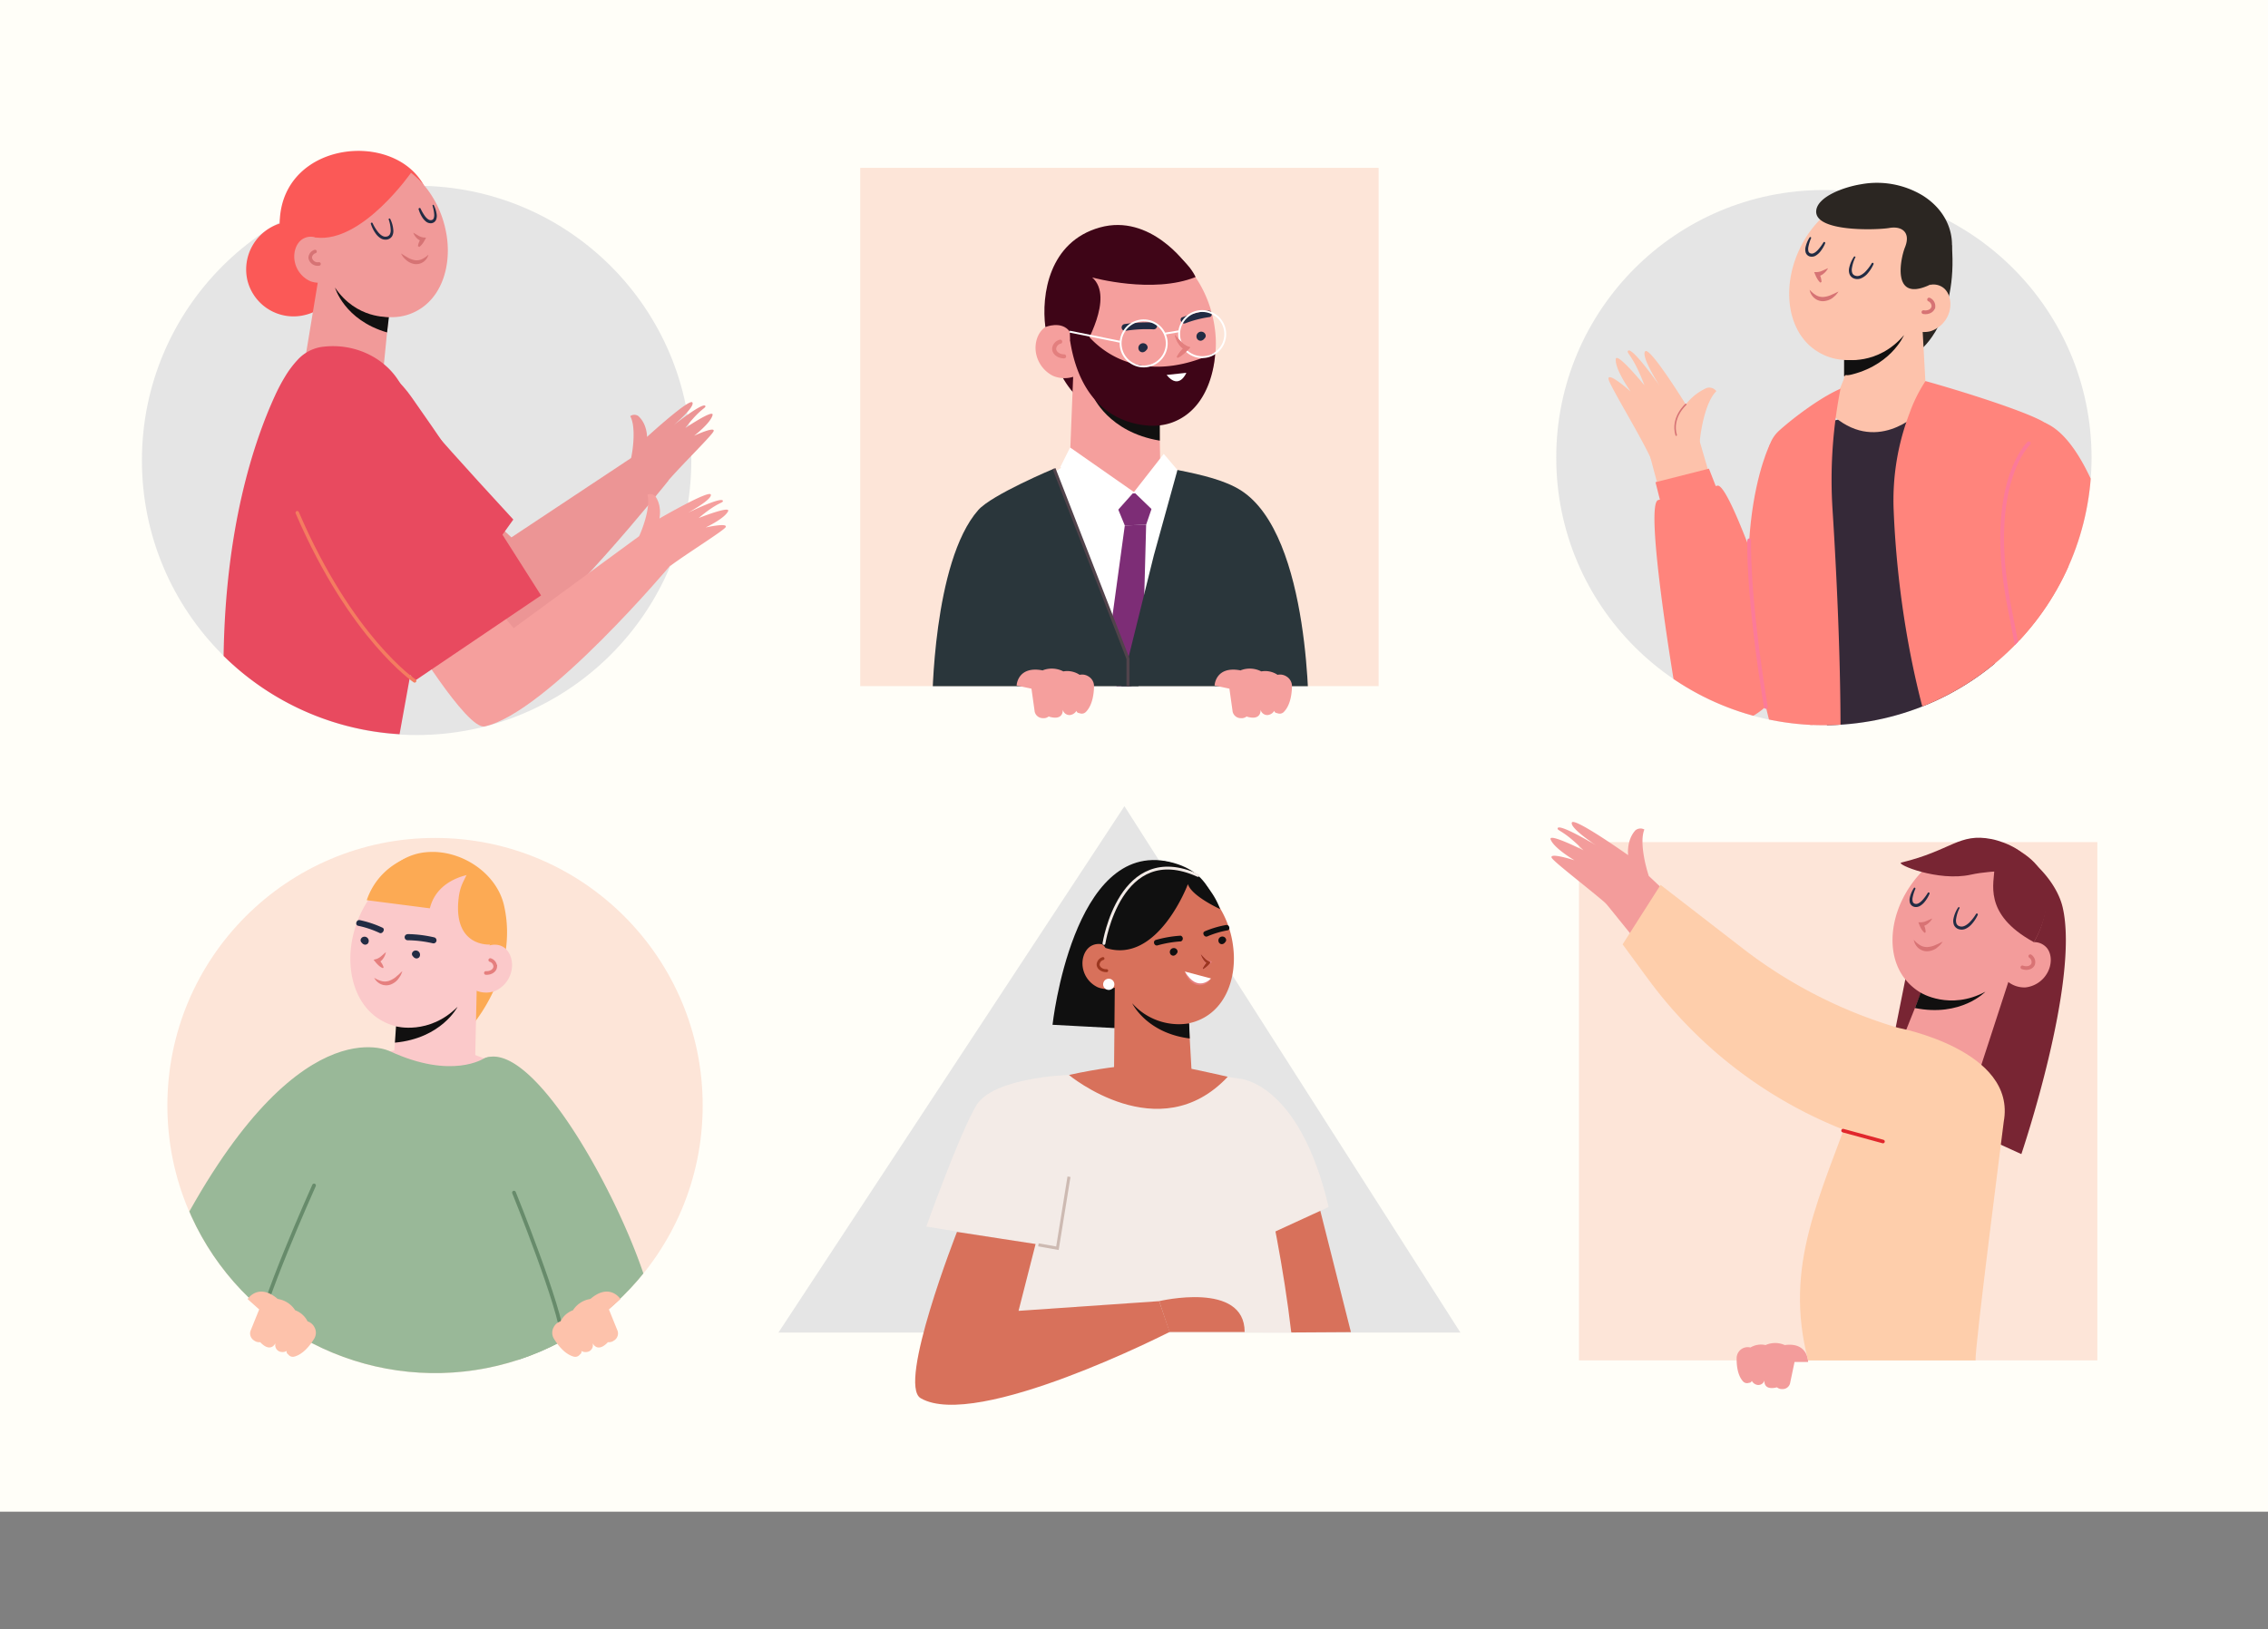 <svg xmlns="http://www.w3.org/2000/svg" xmlns:xlink="http://www.w3.org/1999/xlink" viewBox="0 0 750 538.9"><rect x="0" y="0" width="750" height="538.9" fill="#808080" stroke="none"/><defs><style>.cls-1,.cls-11,.cls-13,.cls-20,.cls-21,.cls-23,.cls-26,.cls-31,.cls-34,.cls-35,.cls-39,.cls-42,.cls-45,.cls-46,.cls-50,.cls-52{fill:none;}.cls-2{fill:#fffef8;}.cls-3{fill:#fde5d8;}.cls-4{clip-path:url(#clip-path);}.cls-5{fill:#71626a;}.cls-6{fill:#fbc9ca;}.cls-7{fill:#fcaa54;}.cls-8{fill:#111010;}.cls-9{fill:#222c44;}.cls-10{fill:#e57f7e;}.cls-11{stroke:#e57f7e;stroke-width:1.2px;}.cls-11,.cls-13,.cls-20,.cls-21,.cls-26,.cls-31,.cls-34,.cls-42,.cls-45,.cls-46,.cls-50,.cls-52{stroke-linecap:round;}.cls-11,.cls-21,.cls-23,.cls-26,.cls-34,.cls-35,.cls-39,.cls-42,.cls-46,.cls-50{stroke-miterlimit:10;}.cls-12{fill:#99b898;}.cls-13{stroke:#678b6b;stroke-width:1.23px;}.cls-13,.cls-20,.cls-31,.cls-45,.cls-52{stroke-linejoin:round;}.cls-14{fill:#fdc2ab;}.cls-15{fill:#e5e5e5;}.cls-16{fill:#101010;}.cls-17{fill:#d8715b;}.cls-18{fill:#9c3720;}.cls-19{fill:#fff;}.cls-20{stroke:#9c3720;stroke-width:0.97px;}.cls-21{stroke:#f3ebe7;stroke-width:0.94px;}.cls-22{fill:#f3ebe7;}.cls-23{stroke:#cdbab2;}.cls-24{fill:#fb5957;}.cls-25{fill:#f19a99;}.cls-26,.cls-42,.cls-46{stroke:#d67374;}.cls-26{stroke-width:1.17px;}.cls-27{fill:#d67374;}.cls-28{fill:#ec9595;}.cls-29{fill:#e84a5f;}.cls-30{fill:#f59f9d;}.cls-31{stroke:#f47c60;stroke-width:1.14px;}.cls-32{clip-path:url(#clip-path-2);}.cls-33{fill:#3e0517;}.cls-34{stroke:#e37f7e;stroke-width:1.34px;}.cls-35{stroke:#fff;stroke-width:0.62px;}.cls-36{fill:#e37f7e;}.cls-37{fill:#7d2d76;}.cls-38{fill:#2a363b;}.cls-39{stroke:#51434b;}.cls-40{clip-path:url(#clip-path-3);}.cls-41{fill:#2b2622;}.cls-42{stroke-width:1.24px;}.cls-43{fill:#ff847c;}.cls-44{fill:#352938;}.cls-45{stroke:#fc7a99;stroke-width:1.25px;}.cls-46{stroke-width:0.5px;}.cls-47{fill:#f39c9b;}.cls-48{fill:#782533;}.cls-49{fill:#d87374;}.cls-50{stroke:#d87374;stroke-width:1.21px;}.cls-51{fill:#feceab;}.cls-52{stroke:#e1272c;stroke-width:1.19px;}</style><clipPath id="clip-path" transform="translate(0.06 -0.05)"><path class="cls-1" d="M232.31,365.71a88.51,88.51,0,1,1-36.16-71.38c8.21,6,4.21,24,9.91,32.46C215.61,340.92,232.31,347.37,232.31,365.71Z"/></clipPath><clipPath id="clip-path-2" transform="translate(0.06 -0.05)"><path class="cls-1" d="M361.42,55.56h94.41a0,0,0,0,1,0,0V227a0,0,0,0,1,0,0H284.41a0,0,0,0,1,0,0V132.57A77,77,0,0,1,361.42,55.56Z"/></clipPath><clipPath id="clip-path-3" transform="translate(0.06 -0.05)"><path class="cls-1" d="M691.59,151.41A88.51,88.51,0,1,1,603.08,62.9c7,0,19-11.09,25.6-9.54,13,3.08,19.79,21,29.88,29.08A88.34,88.34,0,0,1,691.59,151.41Z"/></clipPath></defs><g id="BACKGROUND"><rect class="cls-2" width="750" height="500"/></g><g id="OBJECTS"><circle class="cls-3" cx="143.86" cy="365.66" r="88.51"/><g class="cls-4"><polygon class="cls-5" points="104.24 521.45 181.82 521.21 181.95 494.73 101.51 496.57 104.24 521.45"/><path class="cls-6" d="M111.38,400.22s0-.08,0-.11c-1.84-10.31-3.13-20-2.46-30.49.33-5.15,6.51-18.37,10.14-19.47,13.18-4,24.4-4.53,37.78-1.23.18,0,16.94,6.38,20.4,9.92,6.18,6.35-3.16,34.62-5.84,44.67C151.34,403.45,131.37,401,111.38,400.22Z" transform="translate(0.06 -0.05)"/><path class="cls-7" d="M155.63,339.71s16.07-17.78,11-40.12c-2.46-10.93-14.44-18.67-25.6-17.68a18.77,18.77,0,0,0-13,6.74l22.66,47.45" transform="translate(0.06 -0.05)"/><path class="cls-6" d="M151.65,286.27a16.87,16.87,0,0,1,4.43,2.89c12.28,11,5.49,33.51-4.83,43.89-5.72,5.74-14.25,8.6-21.87,6-11.15-3.77-15-16.12-13.14-27.3,1.39-8.33,5.71-16.29,12.32-21.38S144.25,283,151.65,286.27Z" transform="translate(0.06 -0.05)"/><path class="cls-6" d="M155,326.22a8.68,8.68,0,0,0,8.56,1.64A9.42,9.42,0,0,0,169.1,321c.56-2.76-.25-5.84-2.31-7.45s-5.69-1.38-7.33.86Z" transform="translate(0.06 -0.05)"/><path class="cls-6" d="M157.77,318.85l-.88,39.33A13.75,13.75,0,0,1,149,370.54a13.93,13.93,0,0,1-5.09,1.27h0a13.73,13.73,0,0,1-14.4-15l3.2-36.61Z" transform="translate(0.06 -0.05)"/><path class="cls-8" d="M130.53,344.91l.37-5.39s10.91,3,20.35-6.47C151.25,333.05,146,343.47,130.53,344.91Z" transform="translate(0.06 -0.05)"/><path class="cls-9" d="M137.38,315.55l.1-.05c.7-.55,1.7.42,1,1-1.32,1-3.21-.63-1.84-1.82a1.4,1.4,0,0,1,1.91,2c-1.26,1.25-3.19-.92-1.65-1.92s2.64,1.57.85,2.13c-.85.27-1.22-1.07-.37-1.34Z" transform="translate(0.06 -0.05)"/><path class="cls-9" d="M134.75,309a42,42,0,0,1,8.79,1.09,1,1,0,0,1-.52,1.95,39.71,39.71,0,0,0-8.27-1,1,1,0,0,1,0-2Z" transform="translate(0.06 -0.05)"/><path class="cls-9" d="M120.4,311l.1-.05c.69-.55,1.69.41,1,1-1.31,1.05-3.2-.63-1.84-1.82a1.4,1.4,0,0,1,1.92,2c-1.27,1.25-3.2-.93-1.66-1.92s2.64,1.56.86,2.13c-.86.27-1.23-1.07-.37-1.34Z" transform="translate(0.06 -0.05)"/><path class="cls-10" d="M126.39,320.21a5.2,5.2,0,0,1-1.24-.84,9.83,9.83,0,0,1-1-1.05l-.67-.82,1-.27a4.85,4.85,0,0,0,1.5-.9c.51-.41,1-.88,1.57-1.34a5.12,5.12,0,0,1-.84,2,3.9,3.9,0,0,1-1.81,1.53l.31-1.09a8.85,8.85,0,0,1,.89,1.13,5,5,0,0,1,.66,1.35.25.25,0,0,1-.17.31A.27.27,0,0,1,126.39,320.21Z" transform="translate(0.06 -0.05)"/><path class="cls-10" d="M123.68,323.46a8.79,8.79,0,0,0,2.52,1.11,4.5,4.5,0,0,0,2.42-.11,8,8,0,0,0,2.23-1.27c.33-.32.7-.59,1.05-.91a13,13,0,0,1,1.09-1,11.73,11.73,0,0,1-.56,1.38,14.37,14.37,0,0,1-.84,1.25,5.78,5.78,0,0,1-2.55,1.81,4.31,4.31,0,0,1-3.2-.18A4.56,4.56,0,0,1,123.68,323.46Z" transform="translate(0.06 -0.05)"/><path class="cls-9" d="M126.43,306.89a34.43,34.43,0,0,0-7.5-2.5c-1.16-.24-1.7,1.63-.55,1.87a32.2,32.2,0,0,1,7.06,2.36c1,.48,2-1.24,1-1.73Z" transform="translate(0.06 -0.05)"/><path class="cls-11" d="M160.62,321.86c1.62.11,3-.81,3.09-2.06a2.33,2.33,0,0,0-1.65-2.21" transform="translate(0.06 -0.05)"/><path class="cls-7" d="M142.09,300.48l-20.87-2.69a22.76,22.76,0,0,1,13.88-14.17s14.63-2.91,21,5.54C156.08,289.16,144.61,290.27,142.09,300.48Z" transform="translate(0.06 -0.05)"/><path class="cls-7" d="M161.9,312.46s-12.53.91-10.21-16a16.28,16.28,0,0,1,1.48-4.86l2-4.07s5.49,3.37,7.25,9.44C165.51,307.76,161.9,312.46,161.9,312.46Z" transform="translate(0.06 -0.05)"/><path class="cls-12" d="M57.18,410.8c-9.41,18.38,51.67,98,51.67,98s23.3,13,83.62-1.71l-7.7-99.29L166.42,353.3c-.95-2.81-3.64-4.38-6.37-3.22h0s-10.55,7.19-31.11-2.3C128.94,347.78,97.7,331.63,57.18,410.8Z" transform="translate(0.06 -0.05)"/><path class="cls-6" d="M185.49,486.57l-4.34,22,14.19,6.53s4.56-11.67,9.27-24.4Q195,488.81,185.49,486.57Z" transform="translate(0.06 -0.05)"/><path class="cls-6" d="M181.76,505.25c-2.39,2.9-8.19,8.62-12.32,9.25a2.53,2.53,0,0,0,1.76,2.37c4.31.82,8-2.14,8-2.14s-1.56,21.27.36,21,2.28-10.48,2.28-10.48,0,14.32,1.75,13.43c.68-.35-.48-2.19,1.72-10.77,0,0,1,12.74,2.46,10.87,1.89-2.36,1.79-10,1.79-10s1.95,8.32,3.09,6.73c.83-1.16,2.5-17,3.92-24.46C194.54,510,181.87,504.53,181.76,505.25Z" transform="translate(0.06 -0.05)"/><path class="cls-12" d="M178.19,500.89l25.53,6.26,10.88-42.51a74.75,74.75,0,0,0-1.15-41.09c-9-28.45-37.12-79.53-53.06-73.55l9.13,83.44Z" transform="translate(0.06 -0.05)"/><path class="cls-13" d="M169.91,394.51s15.69,38.76,16,48.09c.36,11.27-10.6,43.84-10.6,43.84" transform="translate(0.06 -0.05)"/><path class="cls-13" d="M103.79,392.14S85.33,433.27,85,442.6c-.37,11.27,10.59,43.84,10.59,43.84" transform="translate(0.06 -0.05)"/></g><path class="cls-14" d="M205.12,429.73s-3.53-5.57-10,0c0,0-2.25,4.41,4.19,13.32a2.66,2.66,0,0,0,3.62.41h0a2.73,2.73,0,0,0,1.25-3.19l-2.88-7.12Z" transform="translate(0.06 -0.05)"/><path class="cls-14" d="M195.17,429.69a8.31,8.31,0,0,0-5.76,3.74,7.44,7.44,0,0,0-4.11,3.67,3.86,3.86,0,0,0-2.25,1.91,3.76,3.76,0,0,0,.1,3.88c1.18,1.93,3.52,5.08,6.52,5.87a1.88,1.88,0,0,0,1.92-.57c.38-.43.72-.49.61-1.29a2.84,2.84,0,0,0,2.62.07,2.29,2.29,0,0,0,1.09-2.68s1.42,3.26,4.77,0S195.17,429.69,195.17,429.69Z" transform="translate(0.06 -0.05)"/><path class="cls-14" d="M81.83,429.73s3.53-5.57,10,0c0,0,2.25,4.41-4.18,13.32a2.68,2.68,0,0,1-3.63.41h0a2.75,2.75,0,0,1-1.25-3.19l2.88-7.12Z" transform="translate(0.06 -0.05)"/><path class="cls-14" d="M91.78,429.69a8.32,8.32,0,0,1,5.77,3.74,7.43,7.43,0,0,1,4.1,3.67A3.83,3.83,0,0,1,103.9,439a3.76,3.76,0,0,1-.09,3.88c-1.19,1.93-3.52,5.08-6.53,5.87a1.86,1.86,0,0,1-1.91-.57c-.39-.43-.73-.49-.62-1.29a2.84,2.84,0,0,1-2.62.07,2.3,2.3,0,0,1-1.08-2.68s-1.43,3.26-4.77,0S91.78,429.69,91.78,429.69Z" transform="translate(0.06 -0.05)"/><polygon class="cls-15" points="257.42 440.75 482.94 440.75 371.84 266.65 257.42 440.75"/><path class="cls-16" d="M377.25,340.56,348,339s6.69-61.14,38.63-53.89c32.58,7.4,3.37,56.46,3.37,56.46Z" transform="translate(0.06 -0.05)"/><path class="cls-17" d="M375.33,288.08a16,16,0,0,0-4.22,2.57c-11.81,10-6.11,31.18,3.23,41.18,5.18,5.54,13.08,8.47,20.28,6.28,10.53-3.19,14.5-14.63,13.08-25.14a32,32,0,0,0-10.9-20.35C390.77,287.67,382.34,285.2,375.33,288.08Z" transform="translate(0.06 -0.05)"/><path class="cls-17" d="M371.06,325.34a8.11,8.11,0,0,1-8.05,1.28,8.79,8.79,0,0,1-5-6.56c-.44-2.6.4-5.46,2.38-6.9a5.08,5.08,0,0,1,6.83,1Z" transform="translate(0.06 -0.05)"/><path class="cls-17" d="M368.66,318.37l-.33,36.8a12.84,12.84,0,0,0,11.76,13.12h0A12.85,12.85,0,0,0,394,354.68l-1.93-34.32Z" transform="translate(0.06 -0.05)"/><path class="cls-8" d="M393.37,343.53l-.19-5a20.68,20.68,0,0,1-18.84-6.65S379,341.73,393.37,343.53Z" transform="translate(0.06 -0.05)"/><path class="cls-16" d="M390.36,309.53a38.91,38.91,0,0,0-8.17,1.4c-1.17.33-.6,2.14.57,1.8a37.15,37.15,0,0,1,7.69-1.31,1,1,0,0,0-.09-1.89Z" transform="translate(0.06 -0.05)"/><path class="cls-16" d="M388.26,314.75l-.09-.05c-.63-.54-1.6.34-1,.88,1.2,1,3-.5,1.77-1.65a1.31,1.31,0,0,0-1.85,1.84c1.15,1.2,3-.77,1.6-1.74s-2.51,1.38-.86,2c.79.28,1.18-1,.39-1.24Z" transform="translate(0.06 -0.05)"/><path class="cls-16" d="M404.28,310.94l-.1-.05c-.63-.54-1.59.34-.95.88,1.2,1,3-.5,1.77-1.65a1.31,1.31,0,0,0-1.85,1.84c1.15,1.2,3-.77,1.6-1.75s-2.51,1.39-.86,2c.79.28,1.18-1,.39-1.24Z" transform="translate(0.06 -0.05)"/><path class="cls-10" d="M397.64,320.26a5,5,0,0,1,.65-1.24,7.85,7.85,0,0,1,.88-1l.25,1a3.7,3.7,0,0,1-1.65-1.48,4.91,4.91,0,0,1-.73-1.9c.52.45,1,.9,1.44,1.3a4.38,4.38,0,0,0,1.37.88l.9.28-.65.75a7.83,7.83,0,0,1-1,.95,4.48,4.48,0,0,1-1.18.75.23.23,0,0,1-.31-.12A.33.33,0,0,1,397.64,320.26Z" transform="translate(0.06 -0.05)"/><path class="cls-10" d="M400.4,323.68a4.24,4.24,0,0,1-2.08,1.9,4.09,4.09,0,0,1-3,.08,5.46,5.46,0,0,1-2.33-1.77,12.46,12.46,0,0,1-.75-1.19,12.12,12.12,0,0,1-.49-1.31,13,13,0,0,1,1,.94c.32.3.66.58,1,.88a7.78,7.78,0,0,0,2,1.26,4.11,4.11,0,0,0,2.26.17A8.49,8.49,0,0,0,400.4,323.68Z" transform="translate(0.06 -0.05)"/><path class="cls-18" d="M397.68,320.3a8.08,8.08,0,0,1,1.6-2.21l.19.78a3.65,3.65,0,0,1-1.61-1.4,5.51,5.51,0,0,1-.5-.88,6.63,6.63,0,0,1-.32-.95c.46.48.9.95,1.35,1.37a4.22,4.22,0,0,0,1.41,1,.47.47,0,0,1,.3.6.54.54,0,0,1-.1.16v0a8.26,8.26,0,0,1-2.07,1.77.17.17,0,0,1-.24-.22Z" transform="translate(0.06 -0.05)"/><path class="cls-19" d="M400.4,323.68s-4.36,4.93-8.65-2.29Z" transform="translate(0.06 -0.05)"/><path class="cls-16" d="M398.31,308.1A32.25,32.25,0,0,1,405.4,306c1.09-.19,1.54,1.58.46,1.77a30.21,30.21,0,0,0-6.67,2c-1,.43-1.87-1.22-.88-1.64Z" transform="translate(0.06 -0.05)"/><path class="cls-20" d="M365.91,321.1c-1.52.06-2.79-.85-2.84-2a2.21,2.21,0,0,1,1.61-2" transform="translate(0.06 -0.05)"/><path class="cls-16" d="M403.42,300.74s-9.45-4.29-10.65-8.26c0,0-10,26.76-27.3,21.08-.24-.84-4.37-4.06-4.37-4.06s3-26.95,23.23-24.65A22.9,22.9,0,0,1,400.4,295,25,25,0,0,1,403.42,300.74Z" transform="translate(0.06 -0.05)"/><path class="cls-21" d="M365,312.1s5.32-34.19,31.09-22.49" transform="translate(0.06 -0.05)"/><path class="cls-19" d="M368.44,325.61a1.85,1.85,0,1,1-1.84-1.84A1.84,1.84,0,0,1,368.44,325.61Z" transform="translate(0.06 -0.05)"/><polygon class="cls-17" points="427.01 440.72 406.57 396.04 435.22 394.96 446.73 440.6 427.01 440.72"/><path class="cls-22" d="M409.76,356.81s19.83,1,29.54,42.46l-32.24,14.82Z" transform="translate(0.06 -0.05)"/><path class="cls-22" d="M409.76,356.81s12.24,41.44,17.19,84l-95.6-.1s-.45-27.53,0-54.86,22.06-30.21,22.06-30.21l52.52.6Z" transform="translate(0.06 -0.05)"/><path class="cls-17" d="M405.94,356.2s-17.45-4.12-21.47-4.12c0,0-11.17-.85-31.05,3.52,0,0,29.79,24.81,52.52.6Z" transform="translate(0.06 -0.05)"/><path class="cls-22" d="M353.42,355.6s-25.06.68-30.67,10.14-16.49,40-16.49,40l42.42,6.9Z" transform="translate(0.06 -0.05)"/><polyline class="cls-23" points="343.39 411.74 349.68 412.86 353.5 389.21"/><path class="cls-17" d="M383.26,430.41l-46.5,3.21,5.64-22.11-26-4s-19.82,50.47-12,55c18.43,10.76,82.35-21.93,82.35-21.93Z" transform="translate(0.06 -0.05)"/><path class="cls-17" d="M383.26,430.41s28.27-6.76,28.27,10.2H386.67Z" transform="translate(0.06 -0.05)"/><circle class="cls-15" cx="137.77" cy="152.28" r="90.84"/><path class="cls-24" d="M92.42,74c0-.54,0-1.07.07-1.64C94.18,46.78,130,43.14,140.06,61.27L111.93,94.73A16.08,16.08,0,0,1,101,104.18,15.7,15.7,0,0,1,81.78,92.86,15.93,15.93,0,0,1,92.42,74Z" transform="translate(0.06 -0.05)"/><path class="cls-25" d="M107.15,80.63,101,117.85A13.13,13.13,0,0,0,110.71,133h0a13.08,13.08,0,0,0,16.09-11.59l3.5-35.06Z" transform="translate(0.06 -0.05)"/><path class="cls-8" d="M127.94,110l.61-5.14s-10.71.85-17.83-9.7C110.72,95.16,113.78,105.91,127.94,110Z" transform="translate(0.06 -0.05)"/><path class="cls-25" d="M114.31,53.31A16.32,16.32,0,0,0,110.08,56c-11.77,10.49-5.56,32.08,4.13,42.11,5.37,5.56,13.44,8.37,20.7,6,10.61-3.52,14.41-15.33,12.75-26.06-1.23-8-5.25-15.67-11.48-20.6S121.37,50.19,114.31,53.31Z" transform="translate(0.06 -0.05)"/><path class="cls-25" d="M110.75,91.58a8.2,8.2,0,0,1-8.14,1.5,9,9,0,0,1-5.22-6.61c-.5-2.65.29-5.6,2.27-7.12a5.11,5.11,0,0,1,7,.88Z" transform="translate(0.06 -0.05)"/><path class="cls-26" d="M105.43,87.35a2.52,2.52,0,0,1-2.91-2,2.27,2.27,0,0,1,1.59-2.11" transform="translate(0.06 -0.05)"/><path class="cls-27" d="M138.16,81.46a4.75,4.75,0,0,1,.38-1.39,7.14,7.14,0,0,1,.65-1.22l.48,1a3.7,3.7,0,0,1-2-1.13A4.78,4.78,0,0,1,136.6,77l1.7,1a4.47,4.47,0,0,0,1.54.58l1,.08-.5.91a7.92,7.92,0,0,1-.75,1.16,4.62,4.62,0,0,1-1,1Z" transform="translate(0.06 -0.05)"/><path class="cls-27" d="M141.63,84.29A4.35,4.35,0,0,1,140,86.64a4.17,4.17,0,0,1-3,.74,5.61,5.61,0,0,1-2.7-1.28,10.68,10.68,0,0,1-1-1,11.55,11.55,0,0,1-.76-1.2,12.52,12.52,0,0,1,1.19.72c.38.24.78.44,1.14.67a7.36,7.36,0,0,0,2.29.82,4.08,4.08,0,0,0,2.27-.32A8.58,8.58,0,0,0,141.63,84.29Z" transform="translate(0.06 -0.05)"/><path class="cls-9" d="M129,72.5a9.81,9.81,0,0,1,1,3.63,3.54,3.54,0,0,1-.37,2,2.47,2.47,0,0,1-1.84,1.17,3.06,3.06,0,0,1-2.06-.49,5.84,5.84,0,0,1-1.44-1.36,11.24,11.24,0,0,1-1.71-3.36.3.3,0,0,1,.2-.39.31.31,0,0,1,.38.16h0a14.35,14.35,0,0,0,1.84,3c.73.86,1.68,1.63,2.66,1.45a1.47,1.47,0,0,0,1.16-.68,2.85,2.85,0,0,0,.32-1.52,12,12,0,0,0-.66-3.45h0a.26.26,0,0,1,.17-.33A.27.27,0,0,1,129,72.5Z" transform="translate(0.06 -0.05)"/><path class="cls-9" d="M143.43,68a9.44,9.44,0,0,1,.92,3,3.52,3.52,0,0,1-.2,1.73,1.91,1.91,0,0,1-1.53,1.15,2.48,2.48,0,0,1-1.78-.52,5.51,5.51,0,0,1-1.14-1.23,10.4,10.4,0,0,1-1.33-2.87.32.32,0,0,1,.22-.39A.32.32,0,0,1,139,69h0a15.29,15.29,0,0,0,1.48,2.55c.57.74,1.33,1.45,2.05,1.31a.94.94,0,0,0,.81-.56,3.08,3.08,0,0,0,.19-1.29,12.78,12.78,0,0,0-.54-2.89h0a.26.26,0,0,1,.18-.33A.25.25,0,0,1,143.43,68Z" transform="translate(0.06 -0.05)"/><path class="cls-24" d="M136.11,56.85s-16.26,23.64-31.67,21.77l-4.28-2.43s-6-23.22,16.9-25.94C126.9,49.08,136.11,56.85,136.11,56.85Z" transform="translate(0.06 -0.05)"/><path class="cls-28" d="M208.63,151.61c.73-3.31,1.56-10.62-.28-13.91a2.29,2.29,0,0,1,2.65-.06c2.95,2.62,2.91,6.91,2.91,6.91s14.11-12.91,15-11.38-6.12,7.43-6.12,7.43,10.07-7.94,10.42-6.19c.13.67-1.81.87-6.63,7.19,0,0,9.49-6.38,9-4.27-.62,2.65-6.09,6.84-6.09,6.84s6.93-3.22,6.44-1.53c-.35,1.24-10.58,11.2-15,16.36C219,158.06,208.19,152.08,208.63,151.61Z" transform="translate(0.06 -0.05)"/><path class="cls-28" d="M213.06,148.61l-44,29.18-3-2.79L143,195.06s20.32,21,23.57,19.51c15.87-7.15,54.46-55.62,54.46-55.62Z" transform="translate(0.06 -0.05)"/><path class="cls-29" d="M124.07,122.89c13.07,11.56,10.09,10.5,45.62,49l-27.2,38s-36.85-34.55-42.71-75C97.45,118.74,106.66,107.51,124.07,122.89Z" transform="translate(0.06 -0.05)"/><path class="cls-29" d="M94.27,124.5a33.09,33.09,0,0,1,4.2-5.55,13.5,13.5,0,0,1,8.2-4.2h.06c9.89-1.24,19.76,3.13,24.9,11.05,11.12,17.1,13,35.29,12.44,50.79l-12,66.3c-1.46-.09-2.92-.21-4.39-.37A90.42,90.42,0,0,1,73.88,217c.63-42.17,9.75-70.29,17-86.09A59.34,59.34,0,0,1,94.27,124.5Z" transform="translate(0.06 -0.05)"/><path class="cls-30" d="M211.33,177.32c1.41-3.08,3.79-10,2.7-13.65a2.27,2.27,0,0,1,2.6.51c2.32,3.19,1.37,7.37,1.37,7.37s16.54-9.58,17-7.91-7.56,6-7.56,6S239,164,239,165.78c0,.68-1.95.45-8,5.6,0,0,10.64-4.2,9.71-2.24-1.17,2.45-7.42,5.37-7.42,5.37s7.47-1.66,6.62-.11c-.61,1.13-12.74,8.67-18.21,12.75C220.1,185.85,210.79,177.68,211.33,177.32Z" transform="translate(0.06 -0.05)"/><path class="cls-30" d="M213.05,176.11,169.8,207.82,154.45,189.3,134.61,209s19.71,32.62,25.63,31.31c20.52-4.52,61.75-53.68,61.75-53.68Z" transform="translate(0.06 -0.05)"/><path class="cls-29" d="M136.1,131.5c11,15.84,9.51,13,42.76,65.49l-41.81,28.27c-28.63-38.32-51.78-55.2-43.08-89.8C98.45,117.62,121.39,110.41,136.1,131.5Z" transform="translate(0.06 -0.05)"/><path class="cls-31" d="M137.05,225.26s-20.92-14.07-38.82-55.63" transform="translate(0.06 -0.05)"/><rect class="cls-3" x="284.47" y="55.51" width="171.42" height="171.42"/><g class="cls-32"><path class="cls-19" d="M325.47,226c29.62-3,59.31-5.66,89.07-6.54l-.12-23.59a44.47,44.47,0,0,0-30.75-42.07h0l-31.5.16-7.46,4.76a48.23,48.23,0,0,0-21.91,47Z" transform="translate(0.06 -0.05)"/><path class="cls-33" d="M349.18,120.44s3.48,9.45,10.28,13.34c-.13-.55-1-17.64-1-17.64Z" transform="translate(0.06 -0.05)"/><path class="cls-30" d="M364.48,79.09A18.57,18.57,0,0,0,359.35,82c-14.47,11.33-8.65,36.78,2,49.08,5.91,6.81,15.16,10.64,23.82,8.36,12.66-3.33,17.89-16.75,16.67-29.3-.91-9.35-5.11-18.52-12.06-24.68S373,76,364.48,79.09Z" transform="translate(0.06 -0.05)"/><path class="cls-30" d="M357.76,123.18a9.67,9.67,0,0,1-9.63,1.17,10.5,10.5,0,0,1-5.67-8c-.4-3.1.72-6.47,3.14-8.09s6.42-1.1,8.07,1.51Z" transform="translate(0.06 -0.05)"/><path class="cls-30" d="M374.92,162.8c-6.36.06-14.92-8.57-21.27-8.59l1.56-39.42,27.74,3.4.73,38.52C379.89,156.83,378.7,162.66,374.92,162.8Z" transform="translate(0.06 -0.05)"/><path class="cls-8" d="M383.47,145.79v-6s-12.34,2.45-22.1-8.74C361.37,131,366.42,143,383.47,145.79Z" transform="translate(0.06 -0.05)"/><path class="cls-9" d="M378.09,114.93l-.1-.07c-.73-.66-1.92.33-1.18,1,1.38,1.26,3.6-.46,2.18-1.89a1.56,1.56,0,0,0-2.28,2.11c1.31,1.48,3.61-.78,2-2s-3.05,1.53-1.11,2.3c.93.36,1.44-1.1.51-1.46Z" transform="translate(0.06 -0.05)"/><path class="cls-9" d="M397.3,111.11l-.11-.07c-.72-.66-1.91.33-1.18,1,1.39,1.26,3.61-.46,2.19-1.89a1.56,1.56,0,0,0-2.28,2.11c1.31,1.48,3.61-.78,2-2s-3,1.53-1.11,2.3c.93.36,1.44-1.1.51-1.46Z" transform="translate(0.06 -0.05)"/><path class="cls-9" d="M381.52,106.74a47.06,47.06,0,0,0-9.85.53,1.13,1.13,0,0,0,.43,2.21,44.18,44.18,0,0,1,9.26-.5,1.12,1.12,0,0,0,.16-2.24Z" transform="translate(0.06 -0.05)"/><path class="cls-9" d="M390.91,105a38.38,38.38,0,0,1,8.52-2.2c1.3-.18,1.76,1.94.46,2.12a36.69,36.69,0,0,0-8,2.07c-1.19.46-2.17-1.53-1-2Z" transform="translate(0.06 -0.05)"/><path class="cls-34" d="M351.82,117.92c-1.81,0-3.28-1.14-3.28-2.53a2.61,2.61,0,0,1,2-2.33" transform="translate(0.06 -0.05)"/><path class="cls-33" d="M380.12,140.84c-7.38-.39-22.61-4.18-26.34-28.27l4-4.07s13.47,22.23,44,8.19c0,0-.3,18.33-14.62,23.24A18.93,18.93,0,0,1,380.12,140.84Z" transform="translate(0.06 -0.05)"/><path class="cls-19" d="M385.72,124.06l6.53-.7S389.89,129.2,385.72,124.06Z" transform="translate(0.06 -0.05)"/><path class="cls-33" d="M361.13,91.82s15.64-14.53,31.26-4.16c0,0-11.95-17.09-28.76-12.37s-19.38,22.26-18,32.94c0,0,5.33-2.25,8.07,1.51l.11,2.83s4.71,3.43,4.57,2.87S368.63,98.49,361.13,91.82Z" transform="translate(0.06 -0.05)"/><path class="cls-33" d="M361.13,91.82s20,5.56,34.18-.14c0,0-6-14.17-25.84-10.69S361.13,91.82,361.13,91.82Z" transform="translate(0.06 -0.05)"/><circle class="cls-35" cx="378.14" cy="113.62" r="7.63" transform="translate(-15.66 85.81) rotate(-12.69)"/><line class="cls-35" x1="389.79" y1="109.59" x2="385.11" y2="110.37"/><line class="cls-35" x1="370.44" y1="113.05" x2="353.73" y2="109.69"/><circle class="cls-35" cx="397.49" cy="110.55" r="7.63" transform="translate(142.68 434.94) rotate(-67.39)"/><path class="cls-36" d="M389.16,118a9.83,9.83,0,0,1,1.18-1.76,17.13,17.13,0,0,1,1.43-1.52l.23,1.13a5.72,5.72,0,0,1-2.4-2.23,8.8,8.8,0,0,1-1.17-2.84c.67.77,1.3,1.53,2,2.21a6.69,6.69,0,0,0,2.12,1.57l1,.37-.74.77a17,17,0,0,1-1.51,1.43,9.84,9.84,0,0,1-1.75,1.2.25.25,0,0,1-.33-.11A.22.22,0,0,1,389.16,118Z" transform="translate(0.06 -0.05)"/><path class="cls-36" d="M389.16,118a9.83,9.83,0,0,1,1.18-1.76,17.13,17.13,0,0,1,1.43-1.52l.23,1.13a5.72,5.72,0,0,1-2.4-2.23,8.8,8.8,0,0,1-1.17-2.84c.67.77,1.3,1.53,2,2.21a6.69,6.69,0,0,0,2.12,1.57l1,.37-.74.77a17,17,0,0,1-1.51,1.43,9.84,9.84,0,0,1-1.75,1.2.25.25,0,0,1-.33-.11A.22.22,0,0,1,389.16,118Z" transform="translate(0.06 -0.05)"/><polygon class="cls-37" points="382.67 162.87 367.71 163.47 371.96 173.81 379.02 173.53 382.67 162.87"/><polygon class="cls-37" points="379.02 173.53 378.39 197.05 371.47 246.28 367.14 209.07 371.96 173.81 379.02 173.53"/><polygon class="cls-19" points="353.87 148 374.98 162.75 366.28 172.51 350.65 154.46 353.87 148"/><polygon class="cls-19" points="374.98 162.75 382.55 170.06 389.37 155.45 384.84 150.13 374.98 162.75"/><path class="cls-38" d="M432.74,238.6s1-61.49-22.52-76.4c-5.06-3.21-12.52-5.06-20.91-6.7l-7.81,28.23-13.82,55.75C384.16,238.23,429.9,238.64,432.74,238.6Z" transform="translate(0.06 -0.05)"/><path class="cls-38" d="M379.8,235.63l-31.3-80.58s-20.58,8.6-25.07,13.71c-15.07,17.13-15.21,64.3-15.21,64.3" transform="translate(0.06 -0.05)"/></g><path class="cls-30" d="M336.12,226.78s.27-6.59,8.59-5c0,0,4.15,2.69,3,13.62a2.68,2.68,0,0,1-2.93,2.18h0a2.75,2.75,0,0,1-2.68-2.14l-1.07-7.61Z" transform="translate(0.06 -0.05)"/><path class="cls-30" d="M344.71,221.77a8.33,8.33,0,0,1,6.86.35,7.39,7.39,0,0,1,5.39,1.13,3.88,3.88,0,0,1,2.91.52,3.75,3.75,0,0,1,1.85,3.41c-.05,2.27-.5,6.16-2.7,8.35a1.9,1.9,0,0,1-1.95.46c-.55-.18-.87-.06-1.18-.81a2.88,2.88,0,0,1-2.23,1.38,2.3,2.3,0,0,1-2.28-1.78s.4,3.54-4.11,2.42S344.71,221.77,344.71,221.77Z" transform="translate(0.06 -0.05)"/><path class="cls-30" d="M401.58,226.78s.27-6.59,8.59-5c0,0,4.15,2.69,3,13.62a2.68,2.68,0,0,1-2.93,2.18h0a2.75,2.75,0,0,1-2.68-2.14l-1.07-7.61Z" transform="translate(0.06 -0.05)"/><path class="cls-30" d="M410.17,221.77a8.33,8.33,0,0,1,6.86.35,7.39,7.39,0,0,1,5.39,1.13,3.88,3.88,0,0,1,2.91.52,3.75,3.75,0,0,1,1.85,3.41c-.05,2.27-.5,6.16-2.7,8.35a1.9,1.9,0,0,1-2,.46c-.55-.18-.87-.06-1.18-.81a2.88,2.88,0,0,1-2.23,1.38,2.3,2.3,0,0,1-2.28-1.78s.4,3.54-4.11,2.42S410.17,221.77,410.17,221.77Z" transform="translate(0.06 -0.05)"/><polyline class="cls-39" points="348.56 155 373.01 217.87 373.01 226.98"/><circle class="cls-15" cx="603.14" cy="151.36" r="88.51"/><g class="cls-40"><path class="cls-41" d="M635.13,115.67s12.31-9.52,10.25-34.55l-18,3.17Z" transform="translate(0.06 -0.05)"/><path class="cls-14" d="M635,96l2.16,39.76a13.87,13.87,0,0,1-11.94,14.76h0a13.82,13.82,0,0,1-15.55-14L610,99.35Z" transform="translate(0.06 -0.05)"/><path class="cls-8" d="M609.76,124.46l0-5.48s11.13,2.14,19.83-8.11C629.54,110.87,625.09,121.79,609.76,124.46Z" transform="translate(0.06 -0.05)"/><path class="cls-14" d="M630.6,66.54a17.13,17.13,0,0,1,4.12,3.36c11.14,12.36,2.13,34.3-9.19,43.71-6.27,5.21-15.07,7.23-22.41,3.87-10.73-4.92-13.35-17.75-10.37-28.82,2.22-8.24,7.32-15.83,14.42-20.29S623.56,62.46,630.6,66.54Z" transform="translate(0.06 -0.05)"/><path class="cls-14" d="M629.92,107.11a8.63,8.63,0,0,0,8.37,2.51,9.51,9.51,0,0,0,6.24-6.33c.83-2.72.33-5.91-1.57-7.74a5.39,5.39,0,0,0-7.39.13Z" transform="translate(0.06 -0.05)"/><path class="cls-42" d="M636,103.29c1.61.28,3.08-.51,3.29-1.77a2.38,2.38,0,0,0-1.42-2.39" transform="translate(0.06 -0.05)"/><path class="cls-27" d="M601.89,93.52a5.14,5.14,0,0,1-.95-1.17,8.46,8.46,0,0,1-.66-1.31l-.42-1,1,0a4.56,4.56,0,0,0,1.68-.44c.61-.25,1.23-.55,1.91-.84a5.29,5.29,0,0,1-1.37,1.71,3.94,3.94,0,0,1-2.19,1l.62-1a8.37,8.37,0,0,1,.54,1.36,4.86,4.86,0,0,1,.23,1.5Z" transform="translate(0.06 -0.05)"/><path class="cls-27" d="M598.36,95.89a9.1,9.1,0,0,0,2.11,1.79,4.43,4.43,0,0,0,2.35.6,8.12,8.12,0,0,0,2.5-.6c.4-.2.84-.37,1.27-.57s.85-.44,1.33-.62a11.47,11.47,0,0,1-.93,1.18,12,12,0,0,1-1.15,1,5.86,5.86,0,0,1-3,1,4.31,4.31,0,0,1-3-1.12A4.54,4.54,0,0,1,598.36,95.89Z" transform="translate(0.06 -0.05)"/><path class="cls-9" d="M613.43,85.26a12.81,12.81,0,0,0-1.09,3.54,3.14,3.14,0,0,0,.16,1.64,1.57,1.57,0,0,0,1.14.84c1,.3,2.09-.39,3-1.21a15,15,0,0,0,2.27-2.95h0a.33.33,0,0,1,.58.31,12.28,12.28,0,0,1-2.18,3.33A6.07,6.07,0,0,1,615.6,92a3.21,3.21,0,0,1-2.21.27,2.57,2.57,0,0,1-1.79-1.44,3.63,3.63,0,0,1-.16-2.17A10.43,10.43,0,0,1,613,85a.28.28,0,0,1,.38-.09.29.29,0,0,1,.11.36Z" transform="translate(0.06 -0.05)"/><path class="cls-9" d="M598.84,78.83a13.54,13.54,0,0,0-.91,3,3.25,3.25,0,0,0,.05,1.37,1,1,0,0,0,.79.68c.75.23,1.62-.42,2.3-1.13a15.49,15.49,0,0,0,1.85-2.51h0a.32.32,0,0,1,.45-.11.33.33,0,0,1,.13.41,11.16,11.16,0,0,1-1.72,2.86,5.58,5.58,0,0,1-1.34,1.16,2.58,2.58,0,0,1-1.92.34,2,2,0,0,1-1.48-1.39,3.55,3.55,0,0,1,0-1.83,10.05,10.05,0,0,1,1.31-3.08.28.28,0,0,1,.5.25Z" transform="translate(0.06 -0.05)"/><path class="cls-41" d="M635.75,64.72A29.24,29.24,0,0,0,615.34,61c-6.09,1-14.05,4.14-14.76,8.45-1.23,7.44,20.07,6.71,24.14,6s7.19,1.39,5.18,6.39c-1.45,3.58-4.5,17.9,7.5,12.73C647.15,90.32,649.64,73.45,635.75,64.72Z" transform="translate(0.06 -0.05)"/><polygon class="cls-14" points="569.9 172.8 561.85 145.21 545.76 151.3 553.09 178.72 569.9 172.8"/><polygon class="cls-43" points="569.22 165.5 565.13 155.01 547.45 159.49 550.65 172.13 569.22 165.5"/><path class="cls-43" d="M590.74,216.52s-18.34-57-22.89-55.83l-19.55,4.75c-4.69,1.19,5.31,60.72,5.31,60.72a16.92,16.92,0,0,0,18.89,13.28h0C582.59,238.05,593.37,226.36,590.74,216.52Z" transform="translate(0.06 -0.05)"/><path class="cls-43" d="M585.38,146.68s-18.18,35.19,2.85,102.94l26.9-23.87Z" transform="translate(0.06 -0.05)"/><path class="cls-44" d="M669.44,256.64s-33.19,26.62-64.81,3.55l-1.76-65.6-4.44-44.54,6.2-10.42,18.49-4.75,22.12,2.19,2.9,39.15Z" transform="translate(0.06 -0.05)"/><path class="cls-14" d="M634.32,136.65s-14.2,14.27-29.18,0l5.07-12.55L634.6,126Z" transform="translate(0.06 -0.05)"/><path class="cls-43" d="M605.94,168.64c1.66,26,4,73.65,1.64,105a2,2,0,0,1-3.65.87l-.09-.14a29.18,29.18,0,0,1-4.18-13.47l-3.88-70L585,154a11.28,11.28,0,0,1,3.22-11.46c3.37-3.08,12.61-10.5,20.35-13.93l-.44,2.39A154.51,154.51,0,0,0,605.94,168.64Z" transform="translate(0.06 -0.05)"/><path class="cls-45" d="M578.39,178.77s-.73,17.24,5.49,55.11" transform="translate(0.06 -0.05)"/><path class="cls-43" d="M631.45,136.58A80.57,80.57,0,0,0,626.16,169c.84,20.72,4.86,64.2,23.2,103.46a6.39,6.39,0,0,0,7.4,3.47c6.63-1.74,19.2-6.87,30.85-26.53l-5.88-100.08a12.06,12.06,0,0,0-5.72-9.55c-5.74-3.52-27.15-10.3-39.33-13.68A49,49,0,0,0,631.45,136.58Z" transform="translate(0.06 -0.05)"/><path class="cls-43" d="M676.07,139.85s-26.73,25.05-6.77,76.38l3.35,18.15a18.63,18.63,0,0,0,22.69,14.72h0a18.61,18.61,0,0,0,14-20.89C705.13,200.41,694.68,147.44,676.07,139.85Z" transform="translate(0.06 -0.05)"/><path class="cls-45" d="M670.82,146.68s-14.18,13.25-6.53,53.49,13.05,63.05,13.05,63.05" transform="translate(0.06 -0.05)"/><path class="cls-14" d="M562,146.44c.34-4.34,2-13.63,5.52-17a2.89,2.89,0,0,0-3.23-1.05,18,18,0,0,0-6.88,5.43S545.59,114.68,544,116.24s4.76,11.41,4.76,11.41-9.43-13.51-10.51-11.48c-.41.78,1.9,1.73,5.48,11.31,0,0-9.3-11.38-9.48-8.6-.23,3.49,4.94,10.68,4.94,10.68s-7.33-6.55-7.35-4.28C531.8,126.93,542.4,144,546,152,548.55,151.49,562.38,147.19,562,146.44Z" transform="translate(0.06 -0.05)"/><path class="cls-46" d="M557.42,133.82s-4.92,4.29-3.18,10.16" transform="translate(0.06 -0.05)"/></g><rect class="cls-3" x="522.15" y="278.53" width="171.42" height="171.42"/><path class="cls-47" d="M597.87,450.54s0-6.67-7.74-5.6c0,0-4,2.3-3.42,12.42a2.48,2.48,0,0,0,2.61,2.13h0a2.52,2.52,0,0,0,2.56-1.84l1.49-7.11Z" transform="translate(0.06 -0.05)"/><path class="cls-47" d="M590.13,444.94a7.72,7.72,0,0,0-6.34,0,6.84,6.84,0,0,0-5,.8,3.66,3.66,0,0,0-4.56,3.4c-.05,2.09.18,5.7,2.12,7.82a1.75,1.75,0,0,0,1.77.51c.51-.14.8,0,1.12-.69a2.65,2.65,0,0,0,2,1.36,2.12,2.12,0,0,0,2.19-1.53s-.53,3.24,3.68,2.41S590.13,444.94,590.13,444.94Z" transform="translate(0.06 -0.05)"/><path class="cls-48" d="M637.53,286.4,623,359s20.59,8,24.3-17.79l29.59-48.79Z" transform="translate(0.06 -0.05)"/><path class="cls-48" d="M654,284.5s11.07,15.5,10.67,22.92l-20.6,63.27,24.31,11.08s19.39-57.12,13.65-81.65c-1.86-7.93-9.38-16-16.73-19.57a15.79,15.79,0,0,0-8.78-1.84A4.43,4.43,0,0,0,654,284.5Z" transform="translate(0.06 -0.05)"/><path class="cls-47" d="M670.4,283.31a16.89,16.89,0,0,1,3.41,4.05c8.58,14.15-4.42,33.73-17.32,40.7-7.14,3.86-16.15,4.14-22.72-.53-9.6-6.83-9.74-19.8-4.72-30,3.74-7.59,10.19-14,18-16.95S664.26,278,670.4,283.31Z" transform="translate(0.06 -0.05)"/><path class="cls-47" d="M662,322.59a8.71,8.71,0,0,0,7.74,4.05,9.45,9.45,0,0,0,7.33-5c1.33-2.49,1.45-5.68-.07-7.82a5.44,5.44,0,0,0-7.28-1.29Z" transform="translate(0.06 -0.05)"/><path class="cls-47" d="M666.85,316.33l-12.21,37.48a13.76,13.76,0,0,1-16.41,9.31h0a13.76,13.76,0,0,1-9.48-18.56l13.66-34.19Z" transform="translate(0.06 -0.05)"/><path class="cls-8" d="M633.19,333.46l1.91-5.07s9.62,6,21.39-.33C656.49,328.06,648.43,336.54,633.19,333.46Z" transform="translate(0.06 -0.05)"/><path class="cls-48" d="M672.53,311.68c-17.16-9.35-13-19.87-13.07-24.48-.09-3.6-4.13-1.58-14.13-5.88,0,0,11.95-7.85,25.07,2C683.84,293.4,672.53,311.68,672.53,311.68Z" transform="translate(0.06 -0.05)"/><path class="cls-48" d="M628.67,285.35c-2,.48,12.15,6.4,23,4,8-1.77,17.25-.69,18.35-3.59,1.34-3.52-6.64-7.22-11.48-8.18C647.74,275.46,645.33,281.32,628.67,285.35Z" transform="translate(0.06 -0.05)"/><path class="cls-49" d="M636.36,308.57a5.19,5.19,0,0,1-1-1.17,7.84,7.84,0,0,1-.64-1.3l-.41-1,1,0a4.73,4.73,0,0,0,1.69-.43c.61-.25,1.23-.55,1.9-.83a5.31,5.31,0,0,1-1.38,1.68,4,4,0,0,1-2.18.94l.61-1a9.22,9.22,0,0,1,.53,1.35,5,5,0,0,1,.24,1.48.26.26,0,0,1-.26.25A.28.28,0,0,1,636.36,308.57Z" transform="translate(0.06 -0.05)"/><path class="cls-49" d="M632.81,310.9a8.63,8.63,0,0,0,2.1,1.79,4.44,4.44,0,0,0,2.36.6,8,8,0,0,0,2.5-.58c.41-.21.85-.36,1.27-.57s.86-.43,1.33-.61a12.88,12.88,0,0,1-.94,1.16c-.36.34-.76.65-1.16,1a5.79,5.79,0,0,1-3,1,4.36,4.36,0,0,1-3-1.11A4.59,4.59,0,0,1,632.81,310.9Z" transform="translate(0.06 -0.05)"/><path class="cls-50" d="M668.71,320c1.53.58,3.12.09,3.57-1.08a2.35,2.35,0,0,0-.95-2.6" transform="translate(0.06 -0.05)"/><path class="cls-9" d="M647.92,300.43A12,12,0,0,0,646.8,304a3.08,3.08,0,0,0,.16,1.62,1.57,1.57,0,0,0,1.15.83c1,.3,2.1-.38,3-1.19a15.11,15.11,0,0,0,2.28-2.91h0a.31.31,0,0,1,.44-.11.33.33,0,0,1,.13.41,12,12,0,0,1-2.21,3.29,5.88,5.88,0,0,1-1.66,1.23,3.17,3.17,0,0,1-2.19.27,2.55,2.55,0,0,1-1.79-1.41,3.66,3.66,0,0,1-.17-2.15,10.24,10.24,0,0,1,1.53-3.66.26.26,0,0,1,.37-.09.27.27,0,0,1,.1.35Z" transform="translate(0.06 -0.05)"/><path class="cls-9" d="M633.35,294a13.09,13.09,0,0,0-.93,2.95,3.06,3.06,0,0,0,.05,1.36,1,1,0,0,0,.79.68c.76.22,1.63-.42,2.32-1.12a15.24,15.24,0,0,0,1.85-2.48h0a.32.32,0,0,1,.57.29,10.74,10.74,0,0,1-1.74,2.83,5.54,5.54,0,0,1-1.34,1.14A2.6,2.6,0,0,1,633,300a2,2,0,0,1-1.48-1.36,3.51,3.51,0,0,1,0-1.82,9.8,9.8,0,0,1,1.32-3.05.28.28,0,0,1,.38-.09.28.28,0,0,1,.1.34Z" transform="translate(0.06 -0.05)"/><path class="cls-51" d="M627.61,340s39.35,7.39,34.93,31.13c.15-.81-9.86,76.61-9.28,78.89l-55.39,0c-8.25-31.59,3.94-53.87,15.61-86.84Z" transform="translate(0.06 -0.05)"/><path class="cls-47" d="M536.55,292.4c-2.43,1.64-4.52,3.1-7,4.67l29,35.87,19.59-12.09-32.88-31C543.06,291.34,538.62,291,536.55,292.4Z" transform="translate(0.06 -0.05)"/><path class="cls-47" d="M545.31,290.15c-1.28-3.64-3.23-11.77-1.6-15.73a2.62,2.62,0,0,0-3,.3c-3,3.35-2.36,8.18-2.36,8.18s-17.85-12.64-18.61-10.8,8,7.55,8,7.55-12.57-7.59-12.72-5.57c-.06.78,2.18.74,8.55,7.21,0,0-11.7-5.9-10.85-3.59,1.07,2.91,7.88,6.89,7.88,6.89s-8.34-2.69-7.55-.85c.58,1.34,13.61,11.19,19.41,16.39C534.35,298.84,545.88,290.62,545.31,290.15Z" transform="translate(0.06 -0.05)"/><path class="cls-51" d="M627.61,340h0a156.32,156.32,0,0,1-51.39-26.27l-27.15-21-12.55,19.67,8.41,11.45a147.35,147.35,0,0,0,92.6,57.8h0a1.08,1.08,0,0,0,1.28-1.15A123.31,123.31,0,0,0,627.61,340Z" transform="translate(0.06 -0.05)"/><line class="cls-52" x1="609.48" y1="373.96" x2="622.68" y2="377.56"/></g></svg>